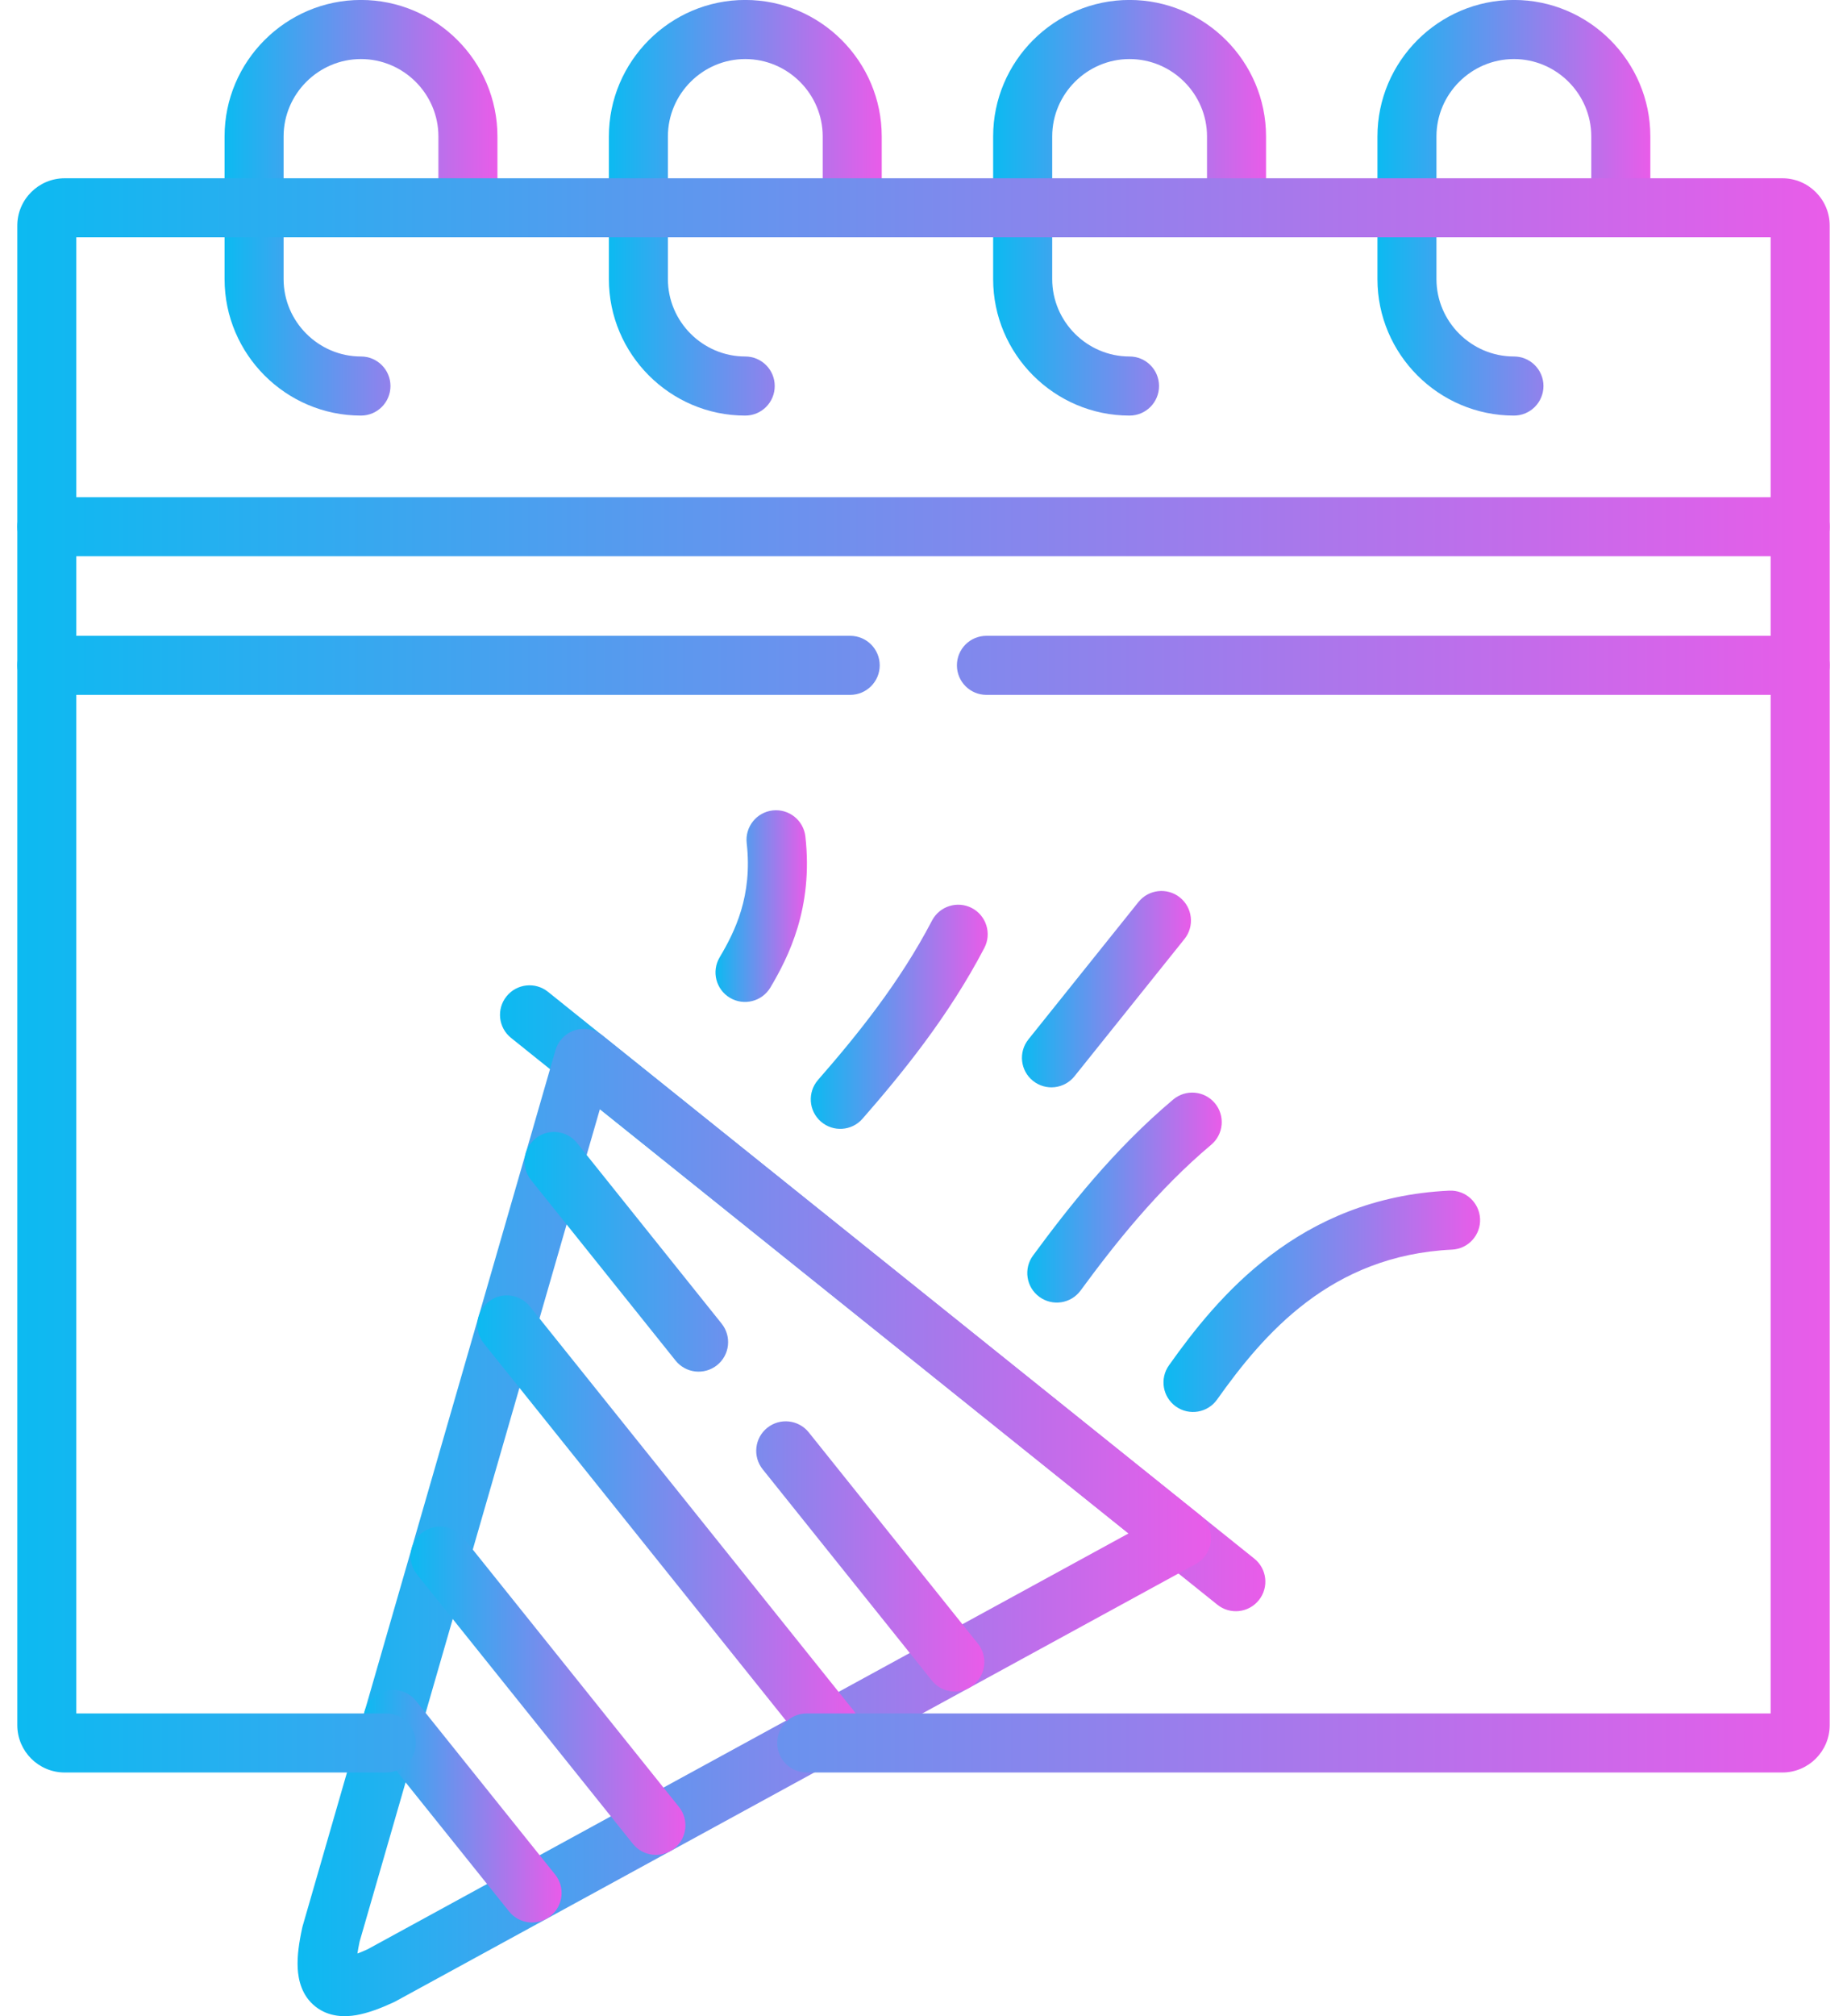 <svg width="44" height="48" viewBox="0 0 44 48" fill="none" xmlns="http://www.w3.org/2000/svg">
<path fill-rule="evenodd" clip-rule="evenodd" d="M5.35 6.645C5.35 8.433 6.81 9.894 8.599 9.894C8.987 9.894 9.302 9.579 9.302 9.19C9.302 8.802 8.987 8.487 8.599 8.487C7.587 8.487 6.756 7.657 6.756 6.645V3.248C6.756 2.236 7.587 1.406 8.599 1.406C9.614 1.406 10.444 2.237 10.444 3.248V4.946C10.444 5.335 10.759 5.649 11.147 5.649C11.536 5.649 11.85 5.335 11.85 4.946V3.248C11.85 1.459 10.39 -0.001 8.599 -0.001C6.81 -0.001 5.35 1.46 5.35 3.248V6.645Z" fill="url(#paint0_linear_84_3581)"/>
<path fill-rule="evenodd" clip-rule="evenodd" d="M14.505 6.645C14.505 8.433 15.965 9.894 17.753 9.894C18.142 9.894 18.456 9.579 18.456 9.19C18.456 8.802 18.142 8.487 17.753 8.487C16.741 8.487 15.911 7.657 15.911 6.645V3.248C15.911 2.236 16.741 1.406 17.753 1.406C18.769 1.406 19.599 2.237 19.599 3.248V4.946C19.599 5.335 19.914 5.649 20.302 5.649C20.69 5.649 21.005 5.335 21.005 4.946V3.248C21.005 1.459 19.544 -0.001 17.753 -0.001C15.965 -0.001 14.505 1.46 14.505 3.248V6.645Z" fill="url(#paint1_linear_84_3581)"/>
<path fill-rule="evenodd" clip-rule="evenodd" d="M23.659 6.645C23.659 8.433 25.119 9.894 26.908 9.894C27.297 9.894 27.611 9.579 27.611 9.19C27.611 8.802 27.297 8.487 26.908 8.487C25.896 8.487 25.066 7.657 25.066 6.645V3.248C25.066 2.236 25.896 1.406 26.908 1.406C27.924 1.406 28.754 2.237 28.754 3.248V4.946C28.754 5.335 29.068 5.649 29.457 5.649C29.845 5.649 30.16 5.335 30.16 4.946V3.248C30.16 1.459 28.699 -0.001 26.908 -0.001C25.119 -0.001 23.659 1.46 23.659 3.248V6.645Z" fill="url(#paint2_linear_84_3581)"/>
<path fill-rule="evenodd" clip-rule="evenodd" d="M32.814 6.645C32.814 8.434 34.275 9.894 36.066 9.894C36.454 9.894 36.769 9.579 36.769 9.19C36.769 8.802 36.454 8.487 36.066 8.487C35.05 8.487 34.22 7.656 34.22 6.645V3.248C34.22 2.237 35.05 1.406 36.066 1.406C37.078 1.406 37.908 2.236 37.908 3.248V4.946C37.908 5.335 38.223 5.649 38.611 5.649C39 5.649 39.315 5.335 39.315 4.946V3.248C39.315 1.46 37.855 -0.001 36.066 -0.001C34.275 -0.001 32.814 1.459 32.814 3.248V6.645Z" fill="url(#paint3_linear_84_3581)"/>
<path fill-rule="evenodd" clip-rule="evenodd" d="M29.989 38.095C30.232 37.792 30.184 37.35 29.881 37.107L13.054 23.612C12.751 23.369 12.309 23.418 12.066 23.721C11.823 24.023 11.871 24.466 12.174 24.709L29.001 38.204C29.304 38.447 29.746 38.398 29.989 38.095Z" fill="url(#paint4_linear_84_3581)"/>
<path fill-rule="evenodd" clip-rule="evenodd" d="M24.608 25.732C24.911 25.975 25.354 25.926 25.597 25.623L28.217 22.355C28.46 22.052 28.411 21.609 28.108 21.366C27.805 21.123 27.363 21.172 27.12 21.475L24.5 24.744C24.257 25.047 24.305 25.489 24.608 25.732Z" fill="url(#paint5_linear_84_3581)"/>
<path fill-rule="evenodd" clip-rule="evenodd" d="M19.555 26.701C19.847 26.957 20.292 26.927 20.547 26.634C21.476 25.571 22.594 24.205 23.45 22.567C23.629 22.223 23.496 21.798 23.152 21.618C22.808 21.439 22.383 21.572 22.203 21.916C21.427 23.403 20.398 24.668 19.488 25.709C19.233 26.002 19.262 26.446 19.555 26.701Z" fill="url(#paint6_linear_84_3581)"/>
<path fill-rule="evenodd" clip-rule="evenodd" d="M24.759 30.874C25.072 31.104 25.512 31.037 25.742 30.724C26.56 29.611 27.573 28.33 28.854 27.253C29.151 27.003 29.19 26.56 28.94 26.262C28.69 25.965 28.247 25.927 27.949 26.176C26.536 27.364 25.444 28.756 24.609 29.891C24.379 30.204 24.446 30.644 24.759 30.874Z" fill="url(#paint7_linear_84_3581)"/>
<path fill-rule="evenodd" clip-rule="evenodd" d="M28.013 33.485C28.33 33.71 28.769 33.636 28.994 33.319C30.098 31.765 31.696 29.888 34.59 29.75C34.978 29.732 35.277 29.402 35.259 29.015C35.24 28.627 34.911 28.327 34.523 28.346C30.938 28.516 28.996 30.887 27.847 32.505C27.622 32.822 27.697 33.261 28.013 33.485Z" fill="url(#paint8_linear_84_3581)"/>
<path fill-rule="evenodd" clip-rule="evenodd" d="M17.389 23.755C17.723 23.953 18.154 23.843 18.353 23.509C18.782 22.786 19.378 21.613 19.186 19.914C19.142 19.528 18.794 19.251 18.408 19.294C18.022 19.338 17.745 19.686 17.788 20.072C17.931 21.329 17.506 22.181 17.144 22.791C16.945 23.125 17.055 23.557 17.389 23.755Z" fill="url(#paint9_linear_84_3581)"/>
<path fill-rule="evenodd" clip-rule="evenodd" d="M8.492 47.974C8.769 47.925 9.068 47.812 9.371 47.672C9.386 47.665 9.4 47.658 9.414 47.651L28.484 37.236C28.69 37.123 28.826 36.915 28.847 36.681C28.868 36.446 28.77 36.217 28.587 36.07L14.348 24.648C14.165 24.501 13.92 24.456 13.696 24.527C13.472 24.598 13.298 24.776 13.233 25.002L7.208 45.86C7.204 45.876 7.2 45.891 7.197 45.907C7.123 46.246 7.077 46.571 7.092 46.857C7.106 47.132 7.186 47.512 7.515 47.771C7.841 48.029 8.227 48.02 8.492 47.974ZM8.566 46.227L14.291 26.405L26.884 36.507L8.762 46.404C8.669 46.447 8.588 46.481 8.515 46.508C8.527 46.427 8.543 46.334 8.566 46.227Z" fill="url(#paint10_linear_84_3581)"/>
<path fill-rule="evenodd" clip-rule="evenodd" d="M20.237 41.727C20.54 41.484 20.588 41.042 20.346 40.739L12.623 31.103C12.38 30.8 11.938 30.751 11.635 30.994C11.332 31.237 11.283 31.679 11.526 31.982L19.248 41.618C19.491 41.921 19.934 41.97 20.237 41.727Z" fill="url(#paint11_linear_84_3581)"/>
<path fill-rule="evenodd" clip-rule="evenodd" d="M16.065 44.005C16.368 43.762 16.416 43.319 16.173 43.016L11.034 36.606C10.791 36.303 10.348 36.255 10.046 36.498C9.743 36.74 9.694 37.183 9.937 37.486L15.076 43.896C15.319 44.199 15.762 44.248 16.065 44.005Z" fill="url(#paint12_linear_84_3581)"/>
<path fill-rule="evenodd" clip-rule="evenodd" d="M13.115 45.615C13.418 45.372 13.467 44.929 13.224 44.627L9.91 40.494C9.667 40.191 9.224 40.143 8.921 40.386C8.619 40.629 8.57 41.071 8.813 41.374L12.127 45.506C12.37 45.809 12.812 45.858 13.115 45.615Z" fill="url(#paint13_linear_84_3581)"/>
<path fill-rule="evenodd" clip-rule="evenodd" d="M23.186 40.117C23.489 39.874 23.538 39.432 23.295 39.129L19.267 34.101C19.024 33.798 18.581 33.749 18.278 33.992C17.975 34.234 17.927 34.677 18.169 34.98L22.198 40.008C22.441 40.311 22.883 40.36 23.186 40.117ZM17.082 32.501C17.385 32.258 17.434 31.816 17.191 31.512L13.747 27.212C13.505 26.909 13.062 26.86 12.759 27.103C12.456 27.346 12.407 27.788 12.65 28.092L16.094 32.392C16.337 32.695 16.779 32.743 17.082 32.501Z" fill="url(#paint14_linear_84_3581)"/>
<path fill-rule="evenodd" clip-rule="evenodd" d="M0.412 41.07C0.412 41.692 0.918 42.198 1.541 42.198H9.202C9.59 42.198 9.905 41.883 9.905 41.495C9.905 41.107 9.59 40.792 9.202 40.792H1.818V5.65H42.181V40.792H19.218C18.829 40.792 18.515 41.107 18.515 41.495C18.515 41.883 18.829 42.198 19.218 42.198H42.459C43.082 42.198 43.588 41.692 43.588 41.07V5.372C43.588 4.75 43.082 4.244 42.459 4.244H1.541C0.918 4.244 0.412 4.75 0.412 5.372V41.07Z" fill="url(#paint15_linear_84_3581)"/>
<path fill-rule="evenodd" clip-rule="evenodd" d="M0.412 15.84C0.412 16.228 0.727 16.543 1.115 16.543H20.254C20.642 16.543 20.957 16.228 20.957 15.84C20.957 15.451 20.642 15.137 20.254 15.137H1.115C0.727 15.137 0.412 15.451 0.412 15.84ZM22.796 15.84C22.796 16.228 23.11 16.543 23.499 16.543H42.885C43.273 16.543 43.588 16.228 43.588 15.84C43.588 15.451 43.273 15.137 42.885 15.137H23.499C23.11 15.137 22.796 15.451 22.796 15.84ZM0.412 12.539C0.412 12.928 0.727 13.242 1.115 13.242H42.885C43.273 13.242 43.588 12.928 43.588 12.539C43.588 12.151 43.273 11.836 42.885 11.836H1.115C0.727 11.836 0.412 12.151 0.412 12.539Z" fill="url(#paint16_linear_84_3581)"/>
<defs>
<linearGradient id="paint0_linear_84_3581" x1="5.35" y1="4.946" x2="11.85" y2="4.946" gradientUnits="userSpaceOnUse">
<stop stop-color="#0CBAF1"/>
<stop offset="1" stop-color="#E95CE9"/>
</linearGradient>
<linearGradient id="paint1_linear_84_3581" x1="14.505" y1="4.946" x2="21.005" y2="4.946" gradientUnits="userSpaceOnUse">
<stop stop-color="#0CBAF1"/>
<stop offset="1" stop-color="#E95CE9"/>
</linearGradient>
<linearGradient id="paint2_linear_84_3581" x1="23.659" y1="4.946" x2="30.16" y2="4.946" gradientUnits="userSpaceOnUse">
<stop stop-color="#0CBAF1"/>
<stop offset="1" stop-color="#E95CE9"/>
</linearGradient>
<linearGradient id="paint3_linear_84_3581" x1="32.814" y1="4.946" x2="39.315" y2="4.946" gradientUnits="userSpaceOnUse">
<stop stop-color="#0CBAF1"/>
<stop offset="1" stop-color="#E95CE9"/>
</linearGradient>
<linearGradient id="paint4_linear_84_3581" x1="11.911" y1="30.908" x2="30.144" y2="30.908" gradientUnits="userSpaceOnUse">
<stop stop-color="#0CBAF1"/>
<stop offset="1" stop-color="#E95CE9"/>
</linearGradient>
<linearGradient id="paint5_linear_84_3581" x1="24.345" y1="23.549" x2="28.372" y2="23.549" gradientUnits="userSpaceOnUse">
<stop stop-color="#0CBAF1"/>
<stop offset="1" stop-color="#E95CE9"/>
</linearGradient>
<linearGradient id="paint6_linear_84_3581" x1="19.314" y1="24.207" x2="23.53" y2="24.207" gradientUnits="userSpaceOnUse">
<stop stop-color="#0CBAF1"/>
<stop offset="1" stop-color="#E95CE9"/>
</linearGradient>
<linearGradient id="paint7_linear_84_3581" x1="24.472" y1="28.511" x2="29.105" y2="28.511" gradientUnits="userSpaceOnUse">
<stop stop-color="#0CBAF1"/>
<stop offset="1" stop-color="#E95CE9"/>
</linearGradient>
<linearGradient id="paint8_linear_84_3581" x1="27.717" y1="30.98" x2="35.259" y2="30.98" gradientUnits="userSpaceOnUse">
<stop stop-color="#0CBAF1"/>
<stop offset="1" stop-color="#E95CE9"/>
</linearGradient>
<linearGradient id="paint9_linear_84_3581" x1="17.045" y1="21.572" x2="19.223" y2="21.572" gradientUnits="userSpaceOnUse">
<stop stop-color="#0CBAF1"/>
<stop offset="1" stop-color="#E95CE9"/>
</linearGradient>
<linearGradient id="paint10_linear_84_3581" x1="7.089" y1="36.246" x2="28.85" y2="36.246" gradientUnits="userSpaceOnUse">
<stop stop-color="#0CBAF1"/>
<stop offset="1" stop-color="#E95CE9"/>
</linearGradient>
<linearGradient id="paint11_linear_84_3581" x1="11.371" y1="36.361" x2="20.5" y2="36.361" gradientUnits="userSpaceOnUse">
<stop stop-color="#0CBAF1"/>
<stop offset="1" stop-color="#E95CE9"/>
</linearGradient>
<linearGradient id="paint12_linear_84_3581" x1="9.782" y1="40.251" x2="16.328" y2="40.251" gradientUnits="userSpaceOnUse">
<stop stop-color="#0CBAF1"/>
<stop offset="1" stop-color="#E95CE9"/>
</linearGradient>
<linearGradient id="paint13_linear_84_3581" x1="8.658" y1="43" x2="13.378" y2="43" gradientUnits="userSpaceOnUse">
<stop stop-color="#0CBAF1"/>
<stop offset="1" stop-color="#E95CE9"/>
</linearGradient>
<linearGradient id="paint14_linear_84_3581" x1="12.495" y1="33.61" x2="23.45" y2="33.61" gradientUnits="userSpaceOnUse">
<stop stop-color="#0CBAF1"/>
<stop offset="1" stop-color="#E95CE9"/>
</linearGradient>
<linearGradient id="paint15_linear_84_3581" x1="0.412" y1="23.221" x2="43.588" y2="23.221" gradientUnits="userSpaceOnUse">
<stop stop-color="#0CBAF1"/>
<stop offset="1" stop-color="#E95CE9"/>
</linearGradient>
<linearGradient id="paint16_linear_84_3581" x1="0.412" y1="14.19" x2="43.588" y2="14.19" gradientUnits="userSpaceOnUse">
<stop stop-color="#0CBAF1"/>
<stop offset="1" stop-color="#E95CE9"/>
</linearGradient>
</defs>
</svg>
